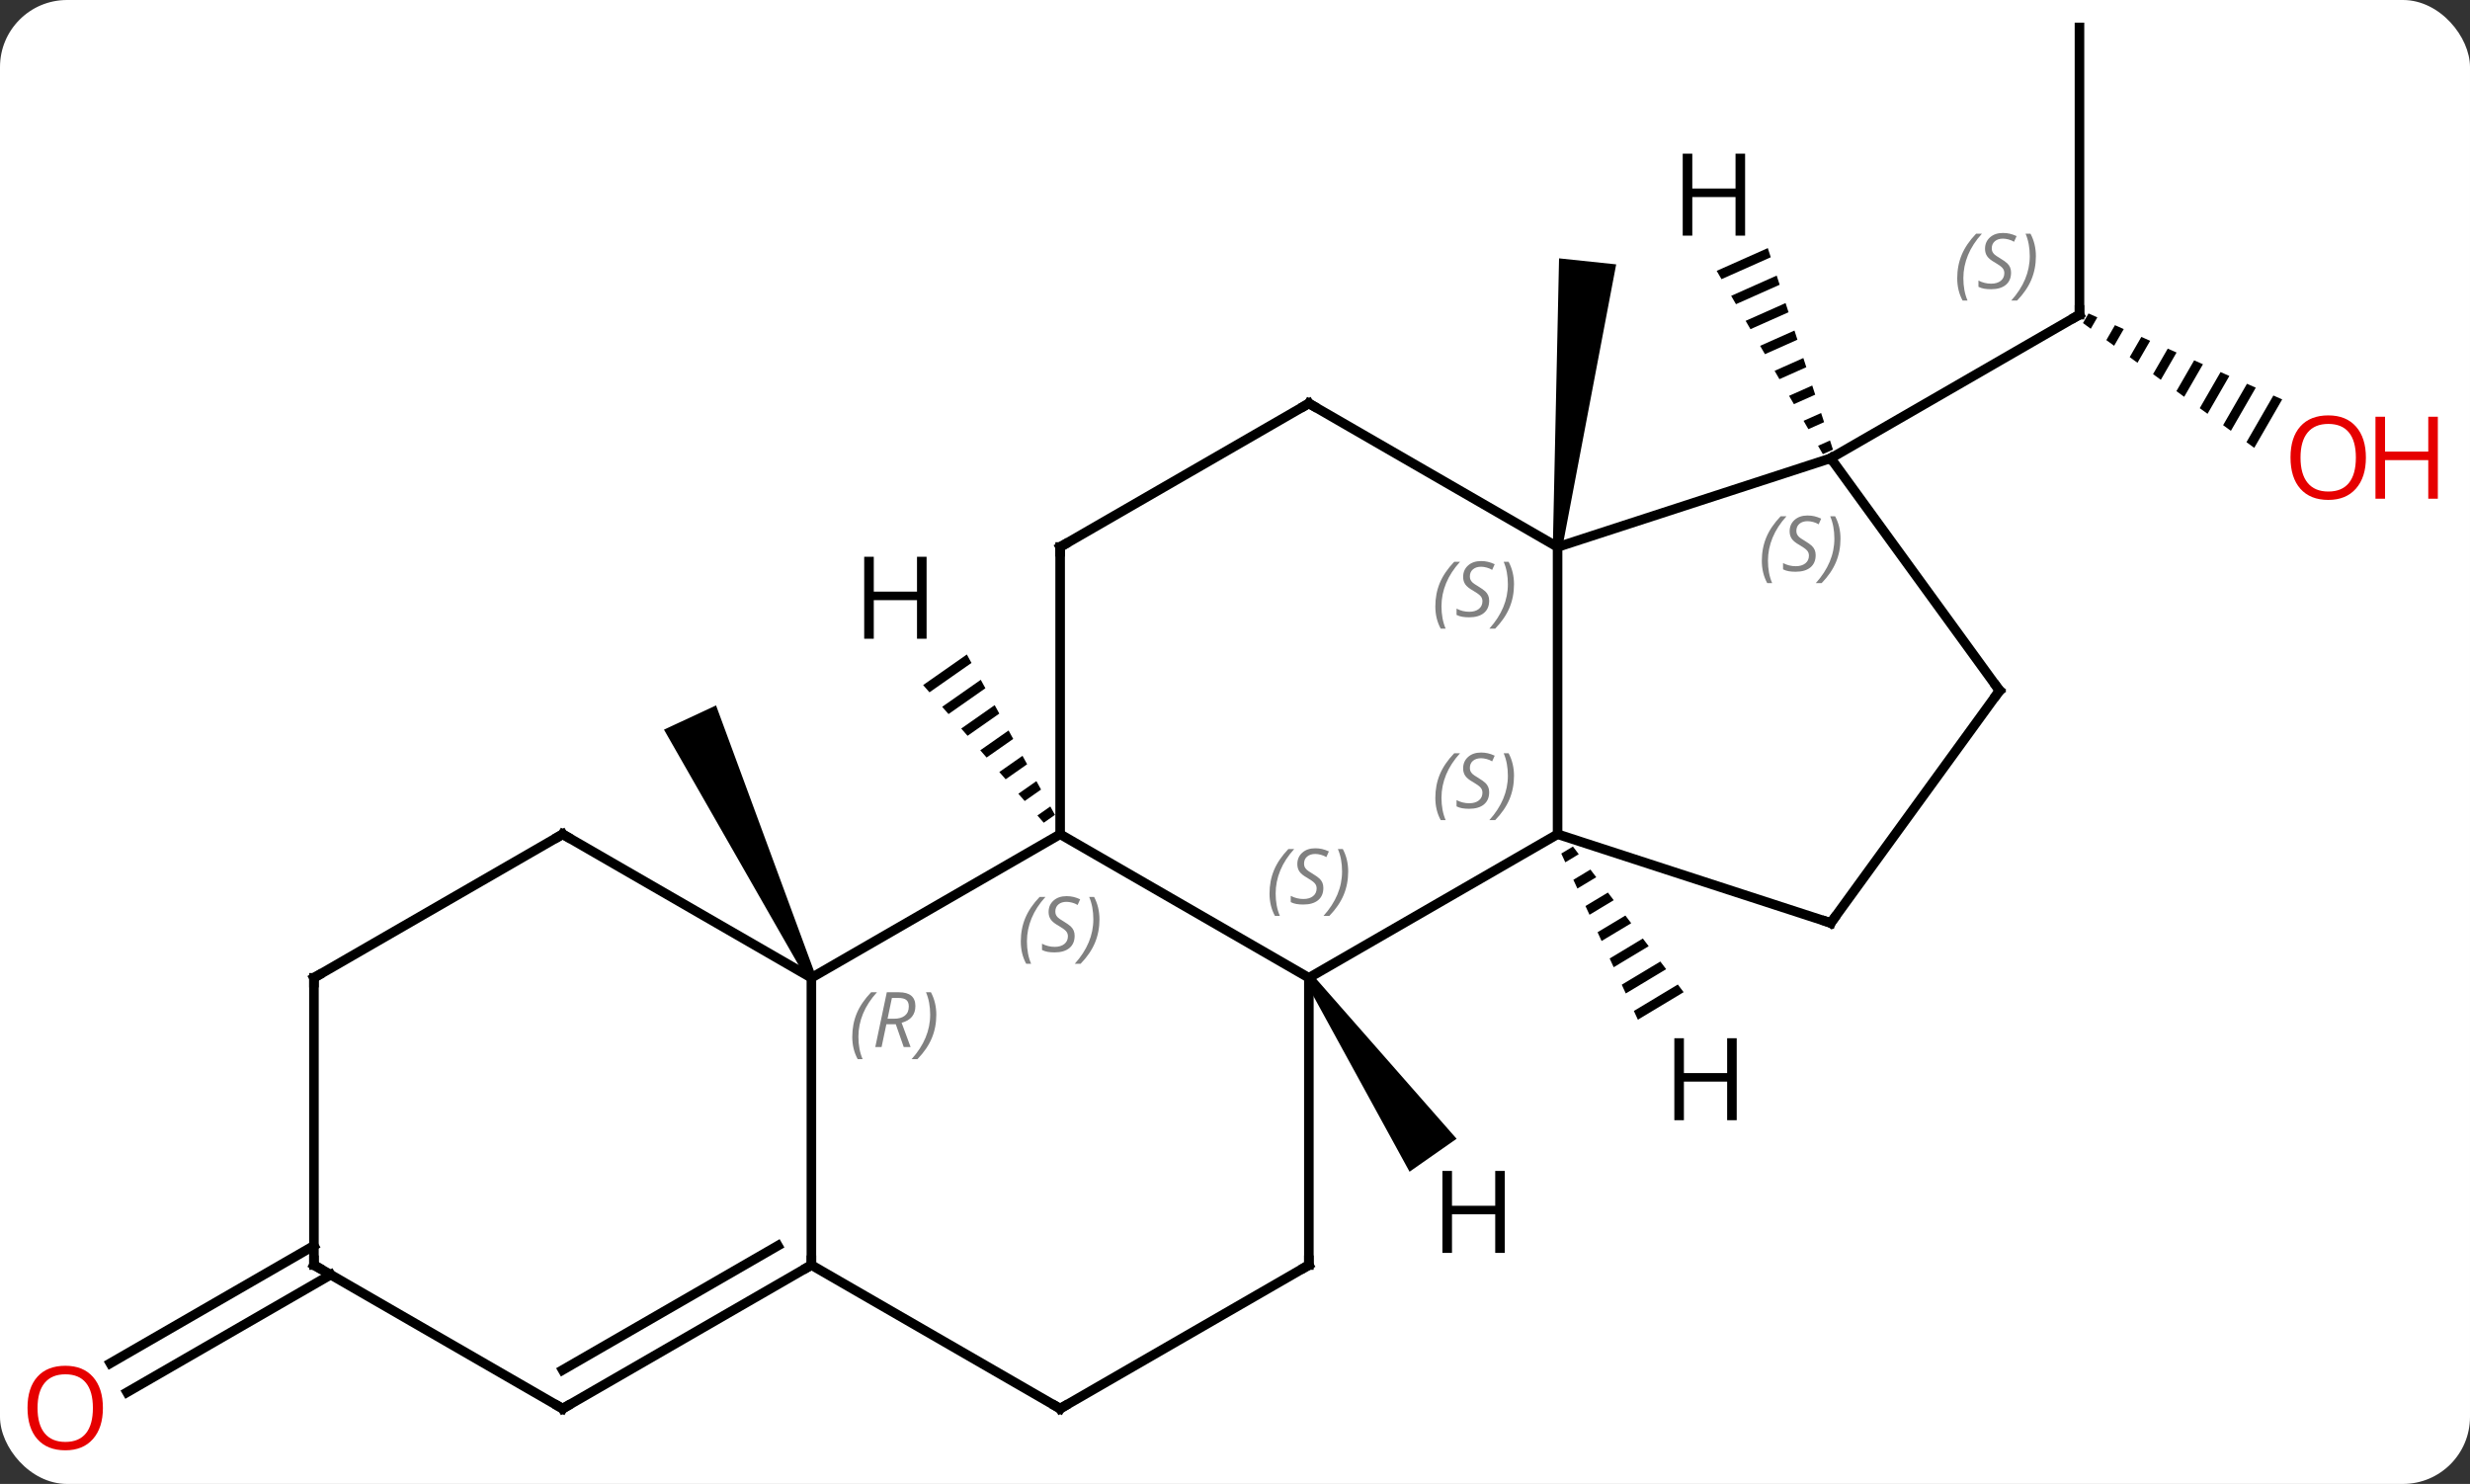 <svg width="258" viewBox="0 0 258 155" style="fill-opacity:1; color-rendering:auto; color-interpolation:auto; text-rendering:auto; stroke:black; stroke-linecap:square; stroke-miterlimit:10; shape-rendering:auto; stroke-opacity:1; fill:black; stroke-dasharray:none; font-weight:normal; stroke-width:1; font-family:'Open Sans'; font-style:normal; stroke-linejoin:miter; font-size:12; stroke-dashoffset:0; image-rendering:auto;" height="155" class="cas-substance-image" xmlns:xlink="http://www.w3.org/1999/xlink" xmlns="http://www.w3.org/2000/svg"><rect x="0" y="0" width="258" height="155" fill="#333333" stroke="none"/><svg class="cas-substance-single-component"><rect y="0" x="0" width="258" stroke="none" ry="7" rx="7" height="155" fill="white" class="cas-substance-group"/><svg y="0" x="0" width="258" viewBox="0 0 258 155" style="fill:black;" height="155" class="cas-substance-single-component-image"><svg><g><g transform="translate(125,75)" style="text-rendering:geometricPrecision; color-rendering:optimizeQuality; color-interpolation:linearRGB; stroke-linecap:butt; image-rendering:optimizeQuality;"><path style="stroke:none;" d="M-39.795 26.924 L-40.701 27.346 L-55.645 1.214 L-50.207 -1.322 Z"/><path style="stroke:none;" d="M38.192 -17.813 L37.198 -17.917 L37.849 -48.014 L43.816 -47.386 Z"/><line y2="-72.135" y1="-42.135" x2="92.208" x1="92.208" style="fill:none;"/><path style="stroke:none;" d="M93.155 -42.259 L92.575 -41.253 L92.575 -41.253 L93.388 -40.66 L94.074 -41.851 L93.155 -42.259 ZM95.913 -41.035 L95.014 -39.476 L95.014 -39.476 L95.828 -38.883 L95.828 -38.883 L96.833 -40.627 L96.833 -40.627 L95.913 -41.035 ZM98.671 -39.81 L97.454 -37.699 L98.267 -37.107 L99.591 -39.402 L99.591 -39.402 L98.671 -39.81 ZM101.43 -38.586 L99.893 -35.922 L99.893 -35.922 L100.706 -35.33 L102.349 -38.178 L101.43 -38.586 ZM104.188 -37.362 L102.333 -34.145 L103.146 -33.553 L105.107 -36.954 L105.107 -36.954 L104.188 -37.362 ZM106.946 -36.138 L104.772 -32.368 L104.772 -32.368 L105.585 -31.776 L105.585 -31.776 L107.865 -35.73 L106.946 -36.138 ZM109.704 -34.914 L107.212 -30.591 L108.025 -29.999 L110.624 -34.506 L110.624 -34.506 L109.704 -34.914 ZM112.462 -33.69 L109.651 -28.815 L109.651 -28.815 L110.464 -28.222 L113.382 -33.282 L112.462 -33.69 Z"/><line y2="-27.135" y1="-42.135" x2="66.228" x1="92.208" style="fill:none;"/><line y2="58.145" y1="70.424" x2="-90.458" x1="-111.725" style="fill:none;"/><line y2="55.114" y1="67.393" x2="-92.208" x1="-113.475" style="fill:none;"/><line y2="27.135" y1="12.135" x2="11.715" x1="-14.265" style="fill:none;"/><line y2="27.135" y1="12.135" x2="-40.248" x1="-14.265" style="fill:none;"/><line y2="-17.865" y1="12.135" x2="-14.265" x1="-14.265" style="fill:none;"/><line y2="12.135" y1="27.135" x2="37.695" x1="11.715" style="fill:none;"/><line y2="57.135" y1="27.135" x2="11.715" x1="11.715" style="fill:none;"/><line y2="57.135" y1="27.135" x2="-40.248" x1="-40.248" style="fill:none;"/><line y2="12.135" y1="27.135" x2="-66.228" x1="-40.248" style="fill:none;"/><line y2="-32.865" y1="-17.865" x2="11.715" x1="-14.265" style="fill:none;"/><line y2="-17.865" y1="12.135" x2="37.695" x1="37.695" style="fill:none;"/><line y2="21.405" y1="12.135" x2="66.228" x1="37.695" style="fill:none;"/><line y2="72.135" y1="57.135" x2="-14.265" x1="11.715" style="fill:none;"/><line y2="72.135" y1="57.135" x2="-14.265" x1="-40.248" style="fill:none;"/><line y2="72.135" y1="57.135" x2="-66.228" x1="-40.248" style="fill:none;"/><line y2="68.094" y1="55.114" x2="-66.228" x1="-43.748" style="fill:none;"/><line y2="27.135" y1="12.135" x2="-92.208" x1="-66.228" style="fill:none;"/><line y2="-17.865" y1="-32.865" x2="37.695" x1="11.715" style="fill:none;"/><line y2="-27.135" y1="-17.865" x2="66.228" x1="37.695" style="fill:none;"/><line y2="-2.865" y1="21.405" x2="83.862" x1="66.228" style="fill:none;"/><line y2="57.135" y1="72.135" x2="-92.208" x1="-66.228" style="fill:none;"/><line y2="57.135" y1="27.135" x2="-92.208" x1="-92.208" style="fill:none;"/><line y2="-2.865" y1="-27.135" x2="83.862" x1="66.228" style="fill:none;"/><path style="stroke:none;" d="M-24.01 -6.638 L-28.576 -3.443 L-27.913 -2.686 L-23.525 -5.756 L-23.525 -5.756 L-24.01 -6.638 ZM-22.556 -3.993 L-26.587 -1.173 L-25.923 -0.416 L-22.072 -3.111 L-22.556 -3.993 ZM-21.103 -1.347 L-24.597 1.098 L-23.934 1.855 L-23.934 1.855 L-20.619 -0.465 L-21.103 -1.347 ZM-19.65 1.299 L-22.608 3.368 L-22.608 3.368 L-21.945 4.125 L-19.166 2.181 L-19.65 1.299 ZM-18.197 3.945 L-20.618 5.639 L-20.618 5.639 L-19.955 6.396 L-17.712 4.826 L-17.712 4.826 L-18.197 3.945 ZM-16.744 6.59 L-18.629 7.909 L-18.629 7.909 L-17.966 8.666 L-17.966 8.666 L-16.259 7.472 L-16.259 7.472 L-16.744 6.59 ZM-15.29 9.236 L-16.639 10.18 L-15.976 10.936 L-15.976 10.936 L-14.806 10.118 L-14.806 10.118 L-15.29 9.236 Z"/><path style="stroke:none;" d="M11.305 27.422 L12.125 26.848 L27.148 43.946 L22.233 47.387 Z"/><path style="stroke:none;" d="M39.298 13.423 L38.08 14.156 L38.501 15.069 L39.907 14.223 L39.298 13.423 ZM41.124 15.825 L39.343 16.896 L39.343 16.896 L39.765 17.809 L39.765 17.809 L41.733 16.625 L41.124 15.825 ZM42.95 18.227 L40.607 19.636 L40.607 19.636 L41.029 20.549 L43.559 19.027 L43.559 19.027 L42.95 18.227 ZM44.776 20.628 L41.871 22.375 L41.871 22.375 L42.292 23.289 L42.292 23.289 L45.385 21.429 L44.776 20.628 ZM46.602 23.03 L43.135 25.115 L43.135 25.115 L43.556 26.029 L47.211 23.831 L47.211 23.831 L46.602 23.03 ZM48.428 25.432 L44.398 27.855 L44.398 27.855 L44.82 28.769 L44.82 28.769 L49.036 26.232 L49.036 26.232 L48.428 25.432 ZM50.254 27.834 L45.662 30.595 L46.084 31.509 L46.084 31.509 L50.862 28.634 L50.862 28.634 L50.254 27.834 Z"/><path style="stroke:none;" d="M59.653 -49.086 L54.313 -46.709 L54.313 -46.709 L54.817 -45.839 L54.817 -45.839 L59.963 -48.129 L59.963 -48.129 L59.653 -49.086 ZM60.581 -46.215 L55.825 -44.098 L56.33 -43.228 L56.33 -43.228 L60.891 -45.258 L60.581 -46.215 ZM61.51 -43.344 L57.338 -41.487 L57.338 -41.487 L57.842 -40.617 L61.819 -42.387 L61.51 -43.344 ZM62.438 -40.474 L58.851 -38.877 L58.851 -38.877 L59.355 -38.007 L59.355 -38.007 L62.747 -39.517 L62.747 -39.517 L62.438 -40.474 ZM63.366 -37.603 L60.363 -36.266 L60.363 -36.266 L60.867 -35.396 L63.675 -36.646 L63.366 -37.603 ZM64.294 -34.732 L61.876 -33.655 L61.876 -33.655 L62.38 -32.785 L62.38 -32.785 L64.604 -33.775 L64.294 -34.732 ZM65.222 -31.861 L63.388 -31.045 L63.892 -30.174 L63.892 -30.174 L65.532 -30.904 L65.532 -30.904 L65.222 -31.861 ZM66.151 -28.99 L64.901 -28.434 L64.901 -28.434 L65.405 -27.564 L66.46 -28.033 L66.46 -28.033 L66.151 -28.99 Z"/><path style="fill:none; stroke-miterlimit:5;" d="M92.208 -42.635 L92.208 -42.135 L91.775 -41.885"/></g><g transform="translate(125,75)" style="stroke-linecap:butt; font-size:8.4px; fill:gray; text-rendering:geometricPrecision; image-rendering:optimizeQuality; color-rendering:optimizeQuality; font-family:'Open Sans'; font-style:italic; stroke:gray; color-interpolation:linearRGB; stroke-miterlimit:5;"><path style="stroke:none;" d="M79.439 -45.932 Q79.439 -47.26 79.908 -48.385 Q80.377 -49.51 81.408 -50.588 L82.017 -50.588 Q81.049 -49.526 80.564 -48.354 Q80.08 -47.182 80.08 -45.948 Q80.08 -44.62 80.517 -43.604 L80.002 -43.604 Q79.439 -44.635 79.439 -45.932 ZM85.062 -46.526 Q85.062 -45.698 84.515 -45.245 Q83.968 -44.791 82.968 -44.791 Q82.562 -44.791 82.249 -44.846 Q81.937 -44.901 81.656 -45.041 L81.656 -45.698 Q82.281 -45.37 82.984 -45.37 Q83.609 -45.37 83.984 -45.666 Q84.359 -45.963 84.359 -46.479 Q84.359 -46.791 84.156 -47.018 Q83.953 -47.245 83.39 -47.573 Q82.796 -47.901 82.57 -48.229 Q82.343 -48.557 82.343 -49.01 Q82.343 -49.745 82.859 -50.205 Q83.374 -50.666 84.218 -50.666 Q84.593 -50.666 84.929 -50.588 Q85.265 -50.51 85.64 -50.338 L85.374 -49.745 Q85.124 -49.901 84.804 -49.987 Q84.484 -50.073 84.218 -50.073 Q83.687 -50.073 83.367 -49.799 Q83.046 -49.526 83.046 -49.057 Q83.046 -48.854 83.117 -48.705 Q83.187 -48.557 83.328 -48.424 Q83.468 -48.291 83.89 -48.041 Q84.453 -47.698 84.656 -47.502 Q84.859 -47.307 84.96 -47.073 Q85.062 -46.838 85.062 -46.526 ZM87.656 -48.245 Q87.656 -46.916 87.18 -45.784 Q86.703 -44.651 85.688 -43.604 L85.078 -43.604 Q87.016 -45.76 87.016 -48.245 Q87.016 -49.573 86.578 -50.588 L87.094 -50.588 Q87.656 -49.526 87.656 -48.245 Z"/></g><g transform="translate(125,75)" style="stroke-linecap:butt; fill:rgb(230,0,0); text-rendering:geometricPrecision; color-rendering:optimizeQuality; image-rendering:optimizeQuality; font-family:'Open Sans'; stroke:rgb(230,0,0); color-interpolation:linearRGB; stroke-miterlimit:5;"><path style="stroke:none;" d="M122.126 -27.205 Q122.126 -25.143 121.086 -23.963 Q120.047 -22.783 118.204 -22.783 Q116.313 -22.783 115.282 -23.948 Q114.251 -25.112 114.251 -27.221 Q114.251 -29.315 115.282 -30.463 Q116.313 -31.612 118.204 -31.612 Q120.063 -31.612 121.094 -30.44 Q122.126 -29.268 122.126 -27.205 ZM115.297 -27.205 Q115.297 -25.471 116.04 -24.565 Q116.782 -23.658 118.204 -23.658 Q119.626 -23.658 120.352 -24.557 Q121.079 -25.455 121.079 -27.205 Q121.079 -28.94 120.352 -29.83 Q119.626 -30.721 118.204 -30.721 Q116.782 -30.721 116.04 -29.823 Q115.297 -28.924 115.297 -27.205 Z"/><path style="stroke:none;" d="M129.641 -22.908 L128.641 -22.908 L128.641 -26.94 L124.126 -26.94 L124.126 -22.908 L123.126 -22.908 L123.126 -31.471 L124.126 -31.471 L124.126 -27.83 L128.641 -27.83 L128.641 -31.471 L129.641 -31.471 L129.641 -22.908 Z"/><path style="stroke:none;" d="M-114.251 72.065 Q-114.251 74.127 -115.29 75.307 Q-116.329 76.487 -118.172 76.487 Q-120.063 76.487 -121.094 75.323 Q-122.126 74.158 -122.126 72.049 Q-122.126 69.955 -121.094 68.807 Q-120.063 67.658 -118.172 67.658 Q-116.313 67.658 -115.282 68.83 Q-114.251 70.002 -114.251 72.065 ZM-121.079 72.065 Q-121.079 73.799 -120.336 74.705 Q-119.594 75.612 -118.172 75.612 Q-116.751 75.612 -116.024 74.713 Q-115.297 73.815 -115.297 72.065 Q-115.297 70.33 -116.024 69.44 Q-116.751 68.549 -118.172 68.549 Q-119.594 68.549 -120.336 69.448 Q-121.079 70.346 -121.079 72.065 Z"/></g><g transform="translate(125,75)" style="stroke-linecap:butt; font-size:8.4px; fill:gray; text-rendering:geometricPrecision; image-rendering:optimizeQuality; color-rendering:optimizeQuality; font-family:'Open Sans'; font-style:italic; stroke:gray; color-interpolation:linearRGB; stroke-miterlimit:5;"><path style="stroke:none;" d="M-18.374 23.338 Q-18.374 22.01 -17.905 20.885 Q-17.436 19.76 -16.405 18.682 L-15.796 18.682 Q-16.764 19.744 -17.249 20.916 Q-17.733 22.088 -17.733 23.323 Q-17.733 24.651 -17.296 25.666 L-17.811 25.666 Q-18.374 24.635 -18.374 23.338 ZM-12.751 22.744 Q-12.751 23.573 -13.298 24.026 Q-13.845 24.479 -14.845 24.479 Q-15.251 24.479 -15.564 24.424 Q-15.876 24.369 -16.157 24.229 L-16.157 23.573 Q-15.533 23.901 -14.829 23.901 Q-14.204 23.901 -13.829 23.604 Q-13.454 23.307 -13.454 22.791 Q-13.454 22.479 -13.658 22.252 Q-13.861 22.026 -14.423 21.698 Q-15.017 21.369 -15.243 21.041 Q-15.47 20.713 -15.47 20.26 Q-15.47 19.526 -14.954 19.065 Q-14.439 18.604 -13.595 18.604 Q-13.22 18.604 -12.884 18.682 Q-12.548 18.76 -12.173 18.932 L-12.439 19.526 Q-12.689 19.369 -13.009 19.283 Q-13.329 19.198 -13.595 19.198 Q-14.126 19.198 -14.447 19.471 Q-14.767 19.744 -14.767 20.213 Q-14.767 20.416 -14.697 20.565 Q-14.626 20.713 -14.486 20.846 Q-14.345 20.979 -13.923 21.229 Q-13.361 21.573 -13.158 21.768 Q-12.954 21.963 -12.853 22.198 Q-12.751 22.432 -12.751 22.744 ZM-10.157 21.026 Q-10.157 22.354 -10.633 23.487 Q-11.11 24.619 -12.126 25.666 L-12.735 25.666 Q-10.797 23.51 -10.797 21.026 Q-10.797 19.698 -11.235 18.682 L-10.719 18.682 Q-10.157 19.744 -10.157 21.026 Z"/><path style="stroke:none;" d="M7.606 18.338 Q7.606 17.01 8.075 15.885 Q8.544 14.76 9.575 13.682 L10.185 13.682 Q9.216 14.744 8.732 15.916 Q8.247 17.088 8.247 18.323 Q8.247 19.651 8.685 20.666 L8.169 20.666 Q7.606 19.635 7.606 18.338 ZM13.229 17.744 Q13.229 18.573 12.682 19.026 Q12.135 19.479 11.135 19.479 Q10.729 19.479 10.416 19.424 Q10.104 19.369 9.823 19.229 L9.823 18.573 Q10.448 18.901 11.151 18.901 Q11.776 18.901 12.151 18.604 Q12.526 18.307 12.526 17.791 Q12.526 17.479 12.323 17.252 Q12.12 17.026 11.557 16.698 Q10.963 16.369 10.737 16.041 Q10.51 15.713 10.51 15.26 Q10.51 14.526 11.026 14.065 Q11.541 13.604 12.385 13.604 Q12.76 13.604 13.096 13.682 Q13.432 13.76 13.807 13.932 L13.541 14.526 Q13.291 14.369 12.971 14.283 Q12.651 14.197 12.385 14.197 Q11.854 14.197 11.534 14.471 Q11.213 14.744 11.213 15.213 Q11.213 15.416 11.284 15.565 Q11.354 15.713 11.495 15.846 Q11.635 15.979 12.057 16.229 Q12.62 16.573 12.823 16.768 Q13.026 16.963 13.127 17.198 Q13.229 17.432 13.229 17.744 ZM15.823 16.026 Q15.823 17.354 15.347 18.487 Q14.87 19.619 13.855 20.666 L13.245 20.666 Q15.183 18.51 15.183 16.026 Q15.183 14.697 14.745 13.682 L15.261 13.682 Q15.823 14.744 15.823 16.026 Z"/><path style="stroke:none;" d="M-35.977 33.299 Q-35.977 31.971 -35.508 30.846 Q-35.039 29.721 -34.008 28.643 L-33.398 28.643 Q-34.367 29.706 -34.852 30.877 Q-35.336 32.049 -35.336 33.284 Q-35.336 34.612 -34.898 35.627 L-35.414 35.627 Q-35.977 34.596 -35.977 33.299 ZM-32.416 31.987 L-32.916 34.362 L-33.573 34.362 L-32.37 28.643 L-31.119 28.643 Q-29.385 28.643 -29.385 30.081 Q-29.385 31.44 -30.823 31.831 L-29.885 34.362 L-30.604 34.362 L-31.432 31.987 L-32.416 31.987 ZM-31.838 29.237 Q-32.229 31.159 -32.291 31.409 L-31.635 31.409 Q-30.885 31.409 -30.479 31.081 Q-30.073 30.752 -30.073 30.127 Q-30.073 29.659 -30.331 29.448 Q-30.588 29.237 -31.182 29.237 L-31.838 29.237 ZM-27.199 30.987 Q-27.199 32.315 -27.676 33.448 Q-28.152 34.581 -29.168 35.627 L-29.777 35.627 Q-27.84 33.471 -27.84 30.987 Q-27.84 29.659 -28.277 28.643 L-27.762 28.643 Q-27.199 29.706 -27.199 30.987 Z"/><path style="fill:none; stroke:black;" d="M-14.265 -17.365 L-14.265 -17.865 L-13.832 -18.115"/><path style="stroke:none;" d="M24.926 8.338 Q24.926 7.01 25.395 5.885 Q25.864 4.76 26.895 3.682 L27.504 3.682 Q26.536 4.744 26.051 5.916 Q25.567 7.088 25.567 8.323 Q25.567 9.651 26.004 10.666 L25.489 10.666 Q24.926 9.635 24.926 8.338 ZM30.549 7.744 Q30.549 8.573 30.002 9.026 Q29.455 9.479 28.455 9.479 Q28.049 9.479 27.736 9.424 Q27.424 9.369 27.142 9.229 L27.142 8.573 Q27.767 8.901 28.471 8.901 Q29.096 8.901 29.471 8.604 Q29.846 8.307 29.846 7.791 Q29.846 7.479 29.642 7.252 Q29.439 7.026 28.877 6.698 Q28.283 6.369 28.057 6.041 Q27.83 5.713 27.83 5.26 Q27.83 4.526 28.346 4.065 Q28.861 3.604 29.705 3.604 Q30.08 3.604 30.416 3.682 Q30.752 3.76 31.127 3.932 L30.861 4.526 Q30.611 4.369 30.291 4.284 Q29.971 4.198 29.705 4.198 Q29.174 4.198 28.853 4.471 Q28.533 4.744 28.533 5.213 Q28.533 5.416 28.603 5.565 Q28.674 5.713 28.814 5.846 Q28.955 5.979 29.377 6.229 Q29.939 6.573 30.142 6.768 Q30.346 6.963 30.447 7.198 Q30.549 7.432 30.549 7.744 ZM33.143 6.026 Q33.143 7.354 32.667 8.487 Q32.19 9.619 31.174 10.666 L30.565 10.666 Q32.503 8.51 32.503 6.026 Q32.503 4.698 32.065 3.682 L32.581 3.682 Q33.143 4.744 33.143 6.026 Z"/><path style="fill:none; stroke:black;" d="M11.715 56.635 L11.715 57.135 L11.282 57.385"/><path style="fill:none; stroke:black;" d="M-40.681 57.385 L-40.248 57.135 L-40.248 56.635"/><path style="fill:none; stroke:black;" d="M-65.795 12.385 L-66.228 12.135 L-66.661 12.385"/><path style="fill:none; stroke:black;" d="M11.282 -32.615 L11.715 -32.865 L12.148 -32.615"/><path style="stroke:none;" d="M24.926 -11.662 Q24.926 -12.99 25.395 -14.115 Q25.864 -15.24 26.895 -16.318 L27.504 -16.318 Q26.536 -15.256 26.051 -14.084 Q25.567 -12.912 25.567 -11.678 Q25.567 -10.349 26.004 -9.334 L25.489 -9.334 Q24.926 -10.365 24.926 -11.662 ZM30.549 -12.256 Q30.549 -11.428 30.002 -10.974 Q29.455 -10.521 28.455 -10.521 Q28.049 -10.521 27.736 -10.576 Q27.424 -10.631 27.142 -10.771 L27.142 -11.428 Q27.767 -11.099 28.471 -11.099 Q29.096 -11.099 29.471 -11.396 Q29.846 -11.693 29.846 -12.209 Q29.846 -12.521 29.642 -12.748 Q29.439 -12.974 28.877 -13.303 Q28.283 -13.631 28.057 -13.959 Q27.83 -14.287 27.83 -14.74 Q27.83 -15.474 28.346 -15.935 Q28.861 -16.396 29.705 -16.396 Q30.08 -16.396 30.416 -16.318 Q30.752 -16.24 31.127 -16.068 L30.861 -15.474 Q30.611 -15.631 30.291 -15.717 Q29.971 -15.803 29.705 -15.803 Q29.174 -15.803 28.853 -15.529 Q28.533 -15.256 28.533 -14.787 Q28.533 -14.584 28.603 -14.435 Q28.674 -14.287 28.814 -14.154 Q28.955 -14.021 29.377 -13.771 Q29.939 -13.428 30.142 -13.232 Q30.346 -13.037 30.447 -12.803 Q30.549 -12.568 30.549 -12.256 ZM33.143 -13.974 Q33.143 -12.646 32.667 -11.514 Q32.19 -10.381 31.174 -9.334 L30.565 -9.334 Q32.503 -11.49 32.503 -13.974 Q32.503 -15.303 32.065 -16.318 L32.581 -16.318 Q33.143 -15.256 33.143 -13.974 Z"/><path style="fill:none; stroke:black;" d="M65.752 21.25 L66.228 21.405 L66.522 21"/><path style="fill:none; stroke:black;" d="M-13.832 71.885 L-14.265 72.135 L-14.698 71.885"/><path style="fill:none; stroke:black;" d="M-65.795 71.885 L-66.228 72.135 L-66.661 71.885"/><path style="fill:none; stroke:black;" d="M-91.775 26.885 L-92.208 27.135 L-92.208 27.635"/><path style="stroke:none;" d="M59.029 -16.421 Q59.029 -17.749 59.498 -18.874 Q59.967 -19.999 60.998 -21.078 L61.607 -21.078 Q60.639 -20.015 60.154 -18.843 Q59.67 -17.671 59.67 -16.437 Q59.67 -15.109 60.107 -14.093 L59.592 -14.093 Q59.029 -15.124 59.029 -16.421 ZM64.652 -17.015 Q64.652 -16.187 64.105 -15.734 Q63.558 -15.281 62.558 -15.281 Q62.152 -15.281 61.839 -15.335 Q61.527 -15.39 61.246 -15.531 L61.246 -16.187 Q61.871 -15.859 62.574 -15.859 Q63.199 -15.859 63.574 -16.156 Q63.949 -16.453 63.949 -16.968 Q63.949 -17.281 63.746 -17.507 Q63.542 -17.734 62.98 -18.062 Q62.386 -18.39 62.16 -18.718 Q61.933 -19.046 61.933 -19.499 Q61.933 -20.234 62.449 -20.695 Q62.964 -21.156 63.808 -21.156 Q64.183 -21.156 64.519 -21.078 Q64.855 -20.999 65.23 -20.828 L64.964 -20.234 Q64.714 -20.39 64.394 -20.476 Q64.074 -20.562 63.808 -20.562 Q63.277 -20.562 62.956 -20.288 Q62.636 -20.015 62.636 -19.546 Q62.636 -19.343 62.706 -19.195 Q62.777 -19.046 62.917 -18.913 Q63.058 -18.781 63.48 -18.531 Q64.043 -18.187 64.246 -17.992 Q64.449 -17.796 64.55 -17.562 Q64.652 -17.328 64.652 -17.015 ZM67.246 -18.734 Q67.246 -17.406 66.77 -16.273 Q66.293 -15.14 65.278 -14.093 L64.668 -14.093 Q66.606 -16.249 66.606 -18.734 Q66.606 -20.062 66.168 -21.078 L66.684 -21.078 Q67.246 -20.015 67.246 -18.734 Z"/><path style="fill:none; stroke:black;" d="M83.568 -2.461 L83.862 -2.865 L83.568 -3.269"/><path style="fill:none; stroke:black;" d="M-91.775 57.385 L-92.208 57.135 L-92.208 56.635"/></g><g transform="translate(125,75)" style="stroke-linecap:butt; text-rendering:geometricPrecision; color-rendering:optimizeQuality; image-rendering:optimizeQuality; font-family:'Open Sans'; color-interpolation:linearRGB; stroke-miterlimit:5;"><path style="stroke:none;" d="M-28.215 -8.282 L-29.215 -8.282 L-29.215 -12.313 L-33.731 -12.313 L-33.731 -8.282 L-34.731 -8.282 L-34.731 -16.844 L-33.731 -16.844 L-33.731 -13.204 L-29.215 -13.204 L-29.215 -16.844 L-28.215 -16.844 L-28.215 -8.282 Z"/><path style="stroke:none;" d="M32.181 55.867 L31.181 55.867 L31.181 51.836 L26.665 51.836 L26.665 55.867 L25.665 55.867 L25.665 47.305 L26.665 47.305 L26.665 50.945 L31.181 50.945 L31.181 47.305 L32.181 47.305 L32.181 55.867 Z"/><path style="stroke:none;" d="M56.406 42.007 L55.406 42.007 L55.406 37.976 L50.89 37.976 L50.89 42.007 L49.89 42.007 L49.89 33.445 L50.89 33.445 L50.89 37.085 L55.406 37.085 L55.406 33.445 L56.406 33.445 L56.406 42.007 Z"/><path style="stroke:none;" d="M57.282 -50.387 L56.282 -50.387 L56.282 -54.418 L51.766 -54.418 L51.766 -50.387 L50.766 -50.387 L50.766 -58.949 L51.766 -58.949 L51.766 -55.309 L56.282 -55.309 L56.282 -58.949 L57.282 -58.949 L57.282 -50.387 Z"/></g></g></svg></svg></svg></svg>